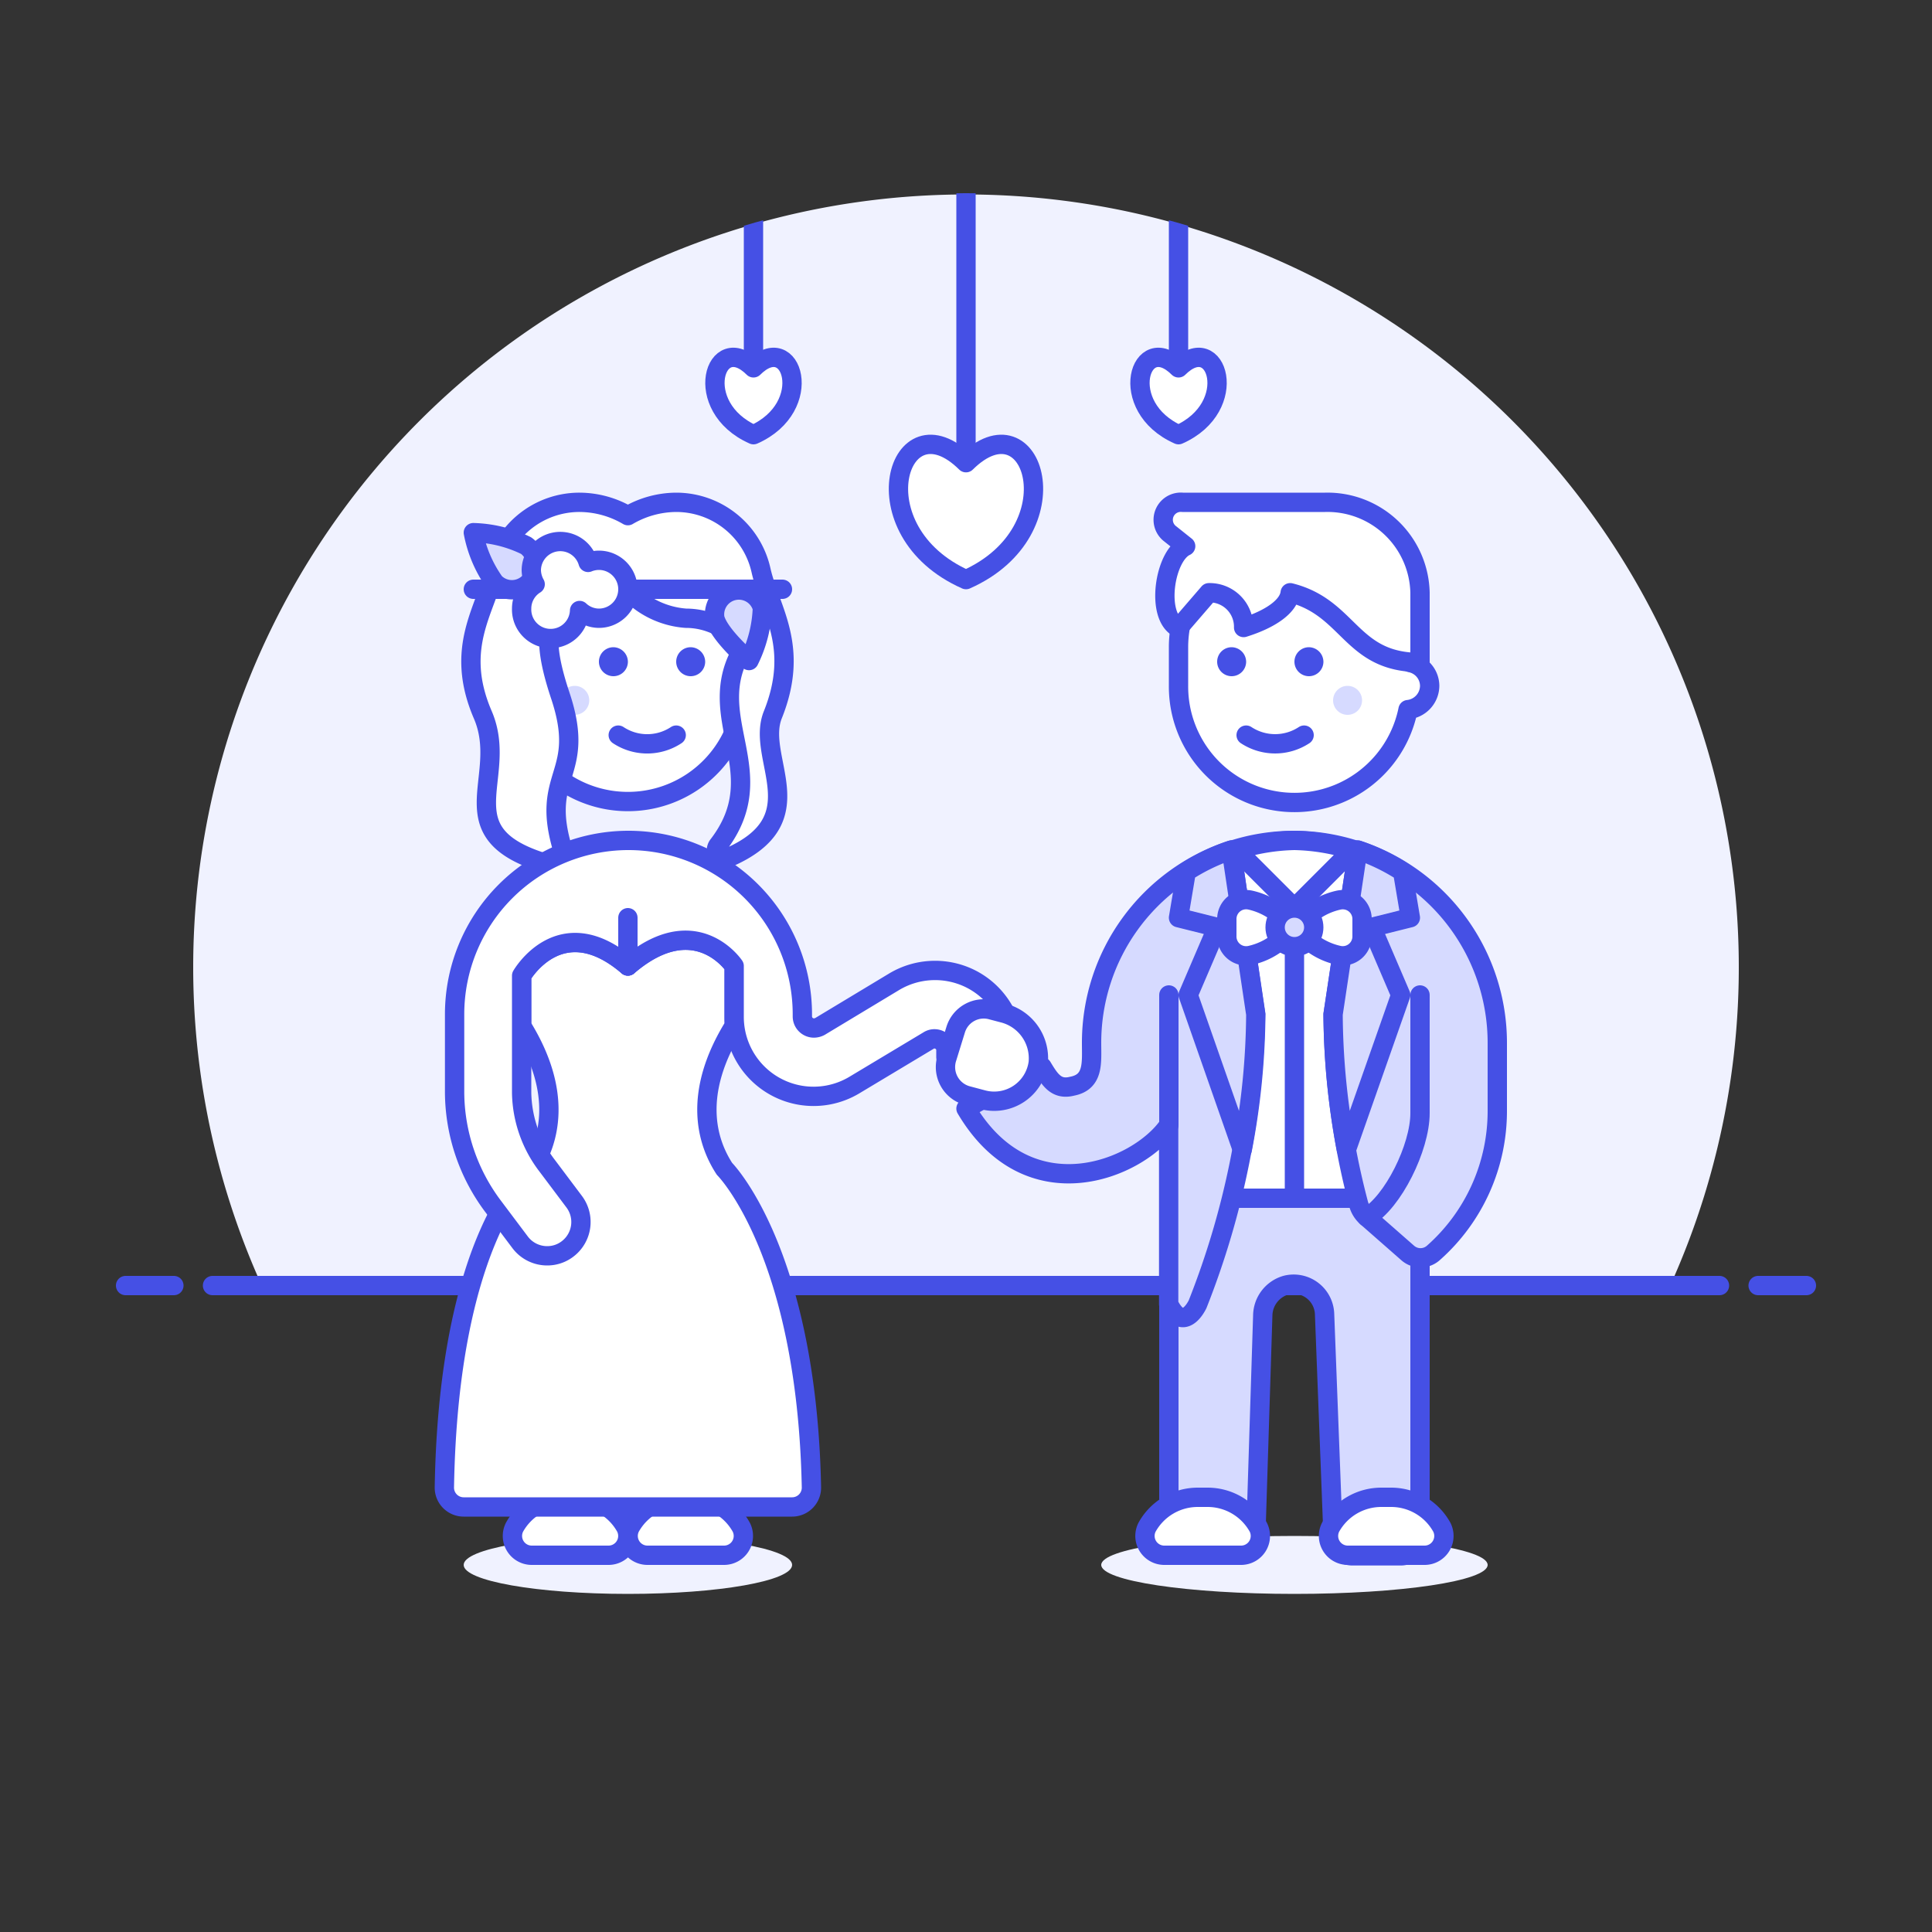 <svg id="Layer_1" data-name="Layer 1" xmlns="http://www.w3.org/2000/svg" xmlns:xlink="http://www.w3.org/1999/xlink" viewBox="0 0 100 100"><rect x="0" y="0" width="100" height="100" fill="#333333" stroke="none"/><defs><style>.cls-1,.cls-3,.cls-9{fill:none;}.cls-2{fill:#f0f2ff;}.cls-10,.cls-11,.cls-3,.cls-4,.cls-8,.cls-9{stroke:#4550e5;stroke-linejoin:round;}.cls-3,.cls-4,.cls-8{stroke-linecap:round;}.cls-10,.cls-4,.cls-7{fill:#fff;}.cls-5{fill:#4550e5;}.cls-11,.cls-6,.cls-8{fill:#d6daff;}.cls-12{clip-path:url(#clip-path);}</style><clipPath id="clip-path"><circle class="cls-1" cx="50" cy="50" r="40"/></clipPath></defs><title>wedding-couple</title><path class="cls-2" d="M86.45,66.54a40,40,0,1,0-72.9,0Z"/><line class="cls-3" x1="11" y1="66.54" x2="89" y2="66.54"/><line class="cls-3" x1="6.5" y1="66.54" x2="9" y2="66.54"/><line class="cls-3" x1="91" y1="66.54" x2="93.5" y2="66.54"/><path class="cls-4" d="M32.5,27.5a6,6,0,0,0-6,6v.8a1.23,1.23,0,0,0-1,1.2,1.25,1.25,0,0,0,1.13,1.23A6,6,0,0,0,38.5,35.5v-2A6,6,0,0,0,32.5,27.5Z"/><path class="cls-5" d="M31.75,33.5a.75.75,0,1,0,.75.75.76.76,0,0,0-.75-.75Z"/><path class="cls-5" d="M35.75,33.5a.75.75,0,1,0,.75.75.76.76,0,0,0-.75-.75Z"/><circle class="cls-6" cx="29.75" cy="36.25" r="0.75"/><path class="cls-3" d="M32,38.05a2.72,2.72,0,0,0,3,0"/><ellipse class="cls-2" cx="32.5" cy="81" rx="8.5" ry="1.5"/><path class="cls-4" d="M33.51,80.5a1,1,0,0,1-.89-1.45,3,3,0,0,1,2.62-1.55h.5a3,3,0,0,1,2.63,1.55,1,1,0,0,1-.9,1.45Z"/><path class="cls-4" d="M27.53,80.5a1,1,0,0,1-.9-1.45,3,3,0,0,1,2.63-1.55h.5a3,3,0,0,1,2.63,1.55,1,1,0,0,1-.9,1.45Z"/><path class="cls-4" d="M23,77a1,1,0,0,0,1,1H41a1,1,0,0,0,1-1C41.76,64.76,37.5,60.5,37.5,60.5c-.92-1.41-1.67-3.9.5-7.4V50s-2-3-5.5,0c-3.5-3-5.5.5-5.5.5v2.6c2.17,3.5,1.42,6,.5,7.4C27.5,60.5,23.22,63.83,23,77Z"/><path class="cls-7" d="M39.39,29.52A4.5,4.5,0,0,0,35,26a5,5,0,0,0-2.5.69A5,5,0,0,0,30,26a4.5,4.5,0,0,0-4.4,3.52c-.45,2.05-2.11,4-.61,7.48,1.43,3.33-2.13,6.22,3.58,7.78a.49.49,0,0,0,.49-.14.51.51,0,0,0,.12-.5C27.85,40,30.41,40.22,29,36c-.85-2.55-1-4.5,1-4.5a3.07,3.07,0,0,0,2.5-.95,4.53,4.53,0,0,0,3,1.45,3.75,3.75,0,0,1,3,1.5c-2.26,3.62,1.62,6.42-1.33,10.25a.44.44,0,0,0,0,.53.43.43,0,0,0,.51.12c4.62-2,1.41-5.13,2.32-7.4C41.42,33.46,39.85,31.57,39.39,29.52Z"/><path class="cls-3" d="M39.39,29.52A4.5,4.5,0,0,0,35,26a5,5,0,0,0-2.5.69A5,5,0,0,0,30,26a4.5,4.5,0,0,0-4.4,3.52c-.45,2.05-2.11,4-.61,7.48,1.43,3.33-2.13,6.22,3.58,7.78a.49.49,0,0,0,.49-.14.51.51,0,0,0,.12-.5C27.85,40,30.41,40.22,29,36c-.85-2.55-1-4.5,1-4.5a3.07,3.07,0,0,0,2.5-.95,4.53,4.53,0,0,0,3,1.45,3.75,3.75,0,0,1,3,1.5c-2.26,3.62,1.62,6.42-1.33,10.25a.44.44,0,0,0,0,.53.43.43,0,0,0,.51.12c4.62-2,1.41-5.13,2.32-7.4C41.42,33.46,39.85,31.57,39.39,29.52Z"/><line class="cls-3" x1="40.5" y1="30.5" x2="24.5" y2="30.5"/><path class="cls-8" d="M37,32a1.26,1.26,0,0,1,2.46-.53,6.63,6.63,0,0,1-.69,2.72S37.23,32.88,37,32Z"/><path class="cls-8" d="M27.23,28.24a1.26,1.26,0,1,1-1.63,1.91,6.56,6.56,0,0,1-1.1-2.58A6.6,6.6,0,0,1,27.23,28.24Z"/><path class="cls-4" d="M31,29a1.51,1.51,0,0,0-.56.11,1.5,1.5,0,0,0-2.94.39,1.54,1.54,0,0,0,.2.74A1.48,1.48,0,0,0,27,31.5a1.5,1.5,0,0,0,3,.1,1.47,1.47,0,0,0,1,.4,1.5,1.5,0,0,0,0-3Z"/><path class="cls-7" d="M51,56.24a1.76,1.76,0,0,0,1.52-2l-.06-.42a4.09,4.09,0,0,0-2.27-3.18,4.12,4.12,0,0,0-3.9.17l-3.85,2.32a.68.68,0,0,1-.31.08.6.6,0,0,1-.6-.6V52.5a9,9,0,0,0-18,0v4.07a9.91,9.91,0,0,0,2,5.88l1.39,1.85a1.75,1.75,0,0,0,1.4.7,1.72,1.72,0,0,0,1.05-.35,1.75,1.75,0,0,0,.35-2.45l-1.39-1.85A6.38,6.38,0,0,1,27,56.57V50.5s2-3.5,5.5-.5C36,47,38,50,38,50v2.65a4.11,4.11,0,0,0,6.21,3.52l3.85-2.31a.56.56,0,0,1,.31-.09.6.6,0,0,1,.59.52l0,.43a1.76,1.76,0,0,0,1.73,1.53Z"/><path class="cls-3" d="M51,56.24a1.76,1.76,0,0,0,1.52-2l-.06-.42a4.09,4.09,0,0,0-2.27-3.18,4.12,4.12,0,0,0-3.9.17l-3.85,2.32a.68.68,0,0,1-.31.08.6.6,0,0,1-.6-.6V52.5a9,9,0,0,0-18,0v4.07a9.91,9.91,0,0,0,2,5.88l1.39,1.85a1.75,1.75,0,0,0,1.4.7,1.72,1.72,0,0,0,1.05-.35,1.75,1.75,0,0,0,.35-2.45l-1.39-1.85A6.38,6.38,0,0,1,27,56.57V50.5s2-3.5,5.5-.5C36,47,38,50,38,50v2.65a4.11,4.11,0,0,0,6.21,3.52l3.85-2.31a.56.56,0,0,1,.31-.09.6.6,0,0,1,.59.52l0,.43a1.76,1.76,0,0,0,1.73,1.53Z"/><line class="cls-3" x1="32.5" y1="47.5" x2="32.5" y2="50"/><path class="cls-4" d="M67,27.5a6,6,0,0,1,6,6v.8a1.23,1.23,0,0,1,1,1.2,1.25,1.25,0,0,1-1.12,1.23A6,6,0,0,1,61,35.5v-2A6,6,0,0,1,67,27.5Z"/><ellipse class="cls-2" cx="67" cy="81" rx="10" ry="1.5"/><path class="cls-6" d="M60.5,62V79.5a1,1,0,0,0,1,1H64a1,1,0,0,0,1-1l.36-11.41a1.66,1.66,0,0,1,1.2-1.57,1.6,1.6,0,0,1,2,1.5L69,79.53a1,1,0,0,0,1,1H72.5a1,1,0,0,0,1-1V62Z"/><path class="cls-3" d="M60.5,62V79.5a1,1,0,0,0,1,1H64a1,1,0,0,0,1-1l.36-11.41a1.66,1.66,0,0,1,1.2-1.57,1.6,1.6,0,0,1,2,1.5L69,79.53a1,1,0,0,0,1,1H72.5a1,1,0,0,0,1-1V62Z"/><path class="cls-4" d="M73.73,80.5a1,1,0,0,0,.9-1.45A3,3,0,0,0,72,77.5h-.5a3,3,0,0,0-2.63,1.55,1,1,0,0,0,.9,1.45Z"/><path class="cls-4" d="M64.23,80.5a1,1,0,0,0,.9-1.45A3,3,0,0,0,62.5,77.5H62a3,3,0,0,0-2.63,1.55,1,1,0,0,0,.9,1.45Z"/><path class="cls-4" d="M67,43.5a10.42,10.42,0,0,0-3.27.52l0,18h6.48l0-18A10.42,10.42,0,0,0,67,43.5Z"/><line class="cls-3" x1="67" y1="47" x2="67" y2="62"/><path class="cls-4" d="M67,43.5A10.61,10.61,0,0,0,64,44l3,3,3-3A10.61,10.61,0,0,0,67,43.5Z"/><path class="cls-6" d="M56.5,54c0,1,.12,2-1,2.22-.82.21-1.15-.32-1.56-1L50,57.38c3.25,5.5,8.92,3.14,10.49.86V67.5c.78,1.57,1.5,0,1.5,0a42.74,42.74,0,0,0,3-15L63.73,44A10.49,10.49,0,0,0,56.5,54Z"/><path class="cls-6" d="M77.5,54a10.51,10.51,0,0,0-7.22-10L69,52.5a39.79,39.79,0,0,0,1.31,9.78,1.39,1.39,0,0,0,.44.72l2.12,1.86a1,1,0,0,0,1.31,0A9.8,9.8,0,0,0,77.5,57.5V54Z"/><path class="cls-3" d="M77.5,54a10.51,10.51,0,0,0-7.22-10L69,52.5a39.79,39.79,0,0,0,1.31,9.78,1.39,1.39,0,0,0,.44.72l2.12,1.86a1,1,0,0,0,1.31,0A9.8,9.8,0,0,0,77.5,57.5V54Z"/><line class="cls-3" x1="60.5" y1="51.5" x2="60.5" y2="58.24"/><path class="cls-5" d="M67.75,33.5a.75.75,0,1,0,.75.75.76.76,0,0,0-.75-.75Z"/><path class="cls-9" d="M56.5,54c0,1,.12,2-1,2.22-.82.21-1.15-.32-1.56-1L50,57.38c3.25,5.5,8.92,3.14,10.49.86V67.5c.78,1.57,1.5,0,1.5,0a42.74,42.74,0,0,0,3-15L63.73,44A10.49,10.49,0,0,0,56.5,54Z"/><path class="cls-5" d="M63.75,33.5a.75.75,0,1,0,.75.75.76.76,0,0,0-.75-.75Z"/><circle class="cls-6" cx="69.75" cy="36.25" r="0.75"/><path class="cls-3" d="M67.5,38.05a2.73,2.73,0,0,1-3,0"/><path class="cls-7" d="M50.86,56.92A2.3,2.3,0,0,0,53.74,55a2.42,2.42,0,0,0-1.83-2.57l-.57-.15a1.52,1.52,0,0,0-1.87,1L49,54.8a1.53,1.53,0,0,0,1.07,1.91Z"/><path class="cls-3" d="M50.86,56.92A2.3,2.3,0,0,0,53.74,55a2.42,2.42,0,0,0-1.83-2.57l-.57-.15a1.52,1.52,0,0,0-1.87,1L49,54.8a1.53,1.53,0,0,0,1.07,1.91Z"/><path class="cls-7" d="M61,32.5c-1.2-.6-.73-3.72.37-4.23l-.79-.63A.91.91,0,0,1,61.21,26h7.38a4.79,4.79,0,0,1,4.91,4.68v3.61c-3.61,0-3.63-2.84-6.72-3.61-.08.7-1,1.36-2.41,1.8a1.76,1.76,0,0,0-1.8-1.8Z"/><path class="cls-3" d="M61,32.5c-1.2-.6-.73-3.72.37-4.23l-.79-.63A.91.91,0,0,1,61.21,26h7.38a4.79,4.79,0,0,1,4.91,4.68v3.61c-3.61,0-3.63-2.84-6.72-3.61-.08.7-1,1.36-2.41,1.8a1.76,1.76,0,0,0-1.8-1.8Z"/><path class="cls-6" d="M69,52.5a38.32,38.32,0,0,0,.69,7l2.81-8L71,48l2-.5-.4-2.38A10.28,10.28,0,0,0,70.28,44Z"/><path class="cls-9" d="M69,52.5a38.32,38.32,0,0,0,.69,7l2.81-8L71,48l2-.5-.4-2.38A10.28,10.28,0,0,0,70.28,44Z"/><path class="cls-3" d="M73.5,51.5v6.12c0,1.77-1.4,4.61-2.75,5.38"/><path class="cls-6" d="M61.4,45.12,61,47.5l2,.5-1.5,3.5,2.8,8a38.1,38.1,0,0,0,.7-7L63.73,44A10.16,10.16,0,0,0,61.4,45.12Z"/><path class="cls-3" d="M61.4,45.12,61,47.5l2,.5-1.5,3.5,2.8,8a38.1,38.1,0,0,0,.7-7L63.73,44A10.16,10.16,0,0,0,61.4,45.12Z"/><path class="cls-10" d="M67,48l.58-.5a3.59,3.59,0,0,1,1.71-.91,1,1,0,0,1,1.21,1v.86a1,1,0,0,1-1.21,1,3.59,3.59,0,0,1-1.71-.91Z"/><path class="cls-10" d="M67,48l-.58-.5a3.61,3.61,0,0,0-1.7-.91,1,1,0,0,0-1.22,1v.86a1,1,0,0,0,1.22,1,3.61,3.61,0,0,0,1.7-.91Z"/><circle class="cls-11" cx="67" cy="48" r="1"/><g class="cls-12"><line class="cls-3" x1="50" y1="8.96" x2="50" y2="23.95"/><path class="cls-4" d="M50,30c-5.68-2.52-3.52-9.53,0-6.05C53.51,20.47,55.68,27.48,50,30Z"/><line class="cls-3" x1="39" y1="8.96" x2="39" y2="19.04"/><path class="cls-4" d="M39,22.5c-3.25-1.44-2-5.45,0-3.46C41,17.05,42.25,21.06,39,22.5Z"/><line class="cls-3" x1="61" y1="8.96" x2="61" y2="19.04"/><path class="cls-4" d="M61,22.5c3.25-1.44,2-5.45,0-3.46C59,17.05,57.75,21.06,61,22.5Z"/></g></svg>